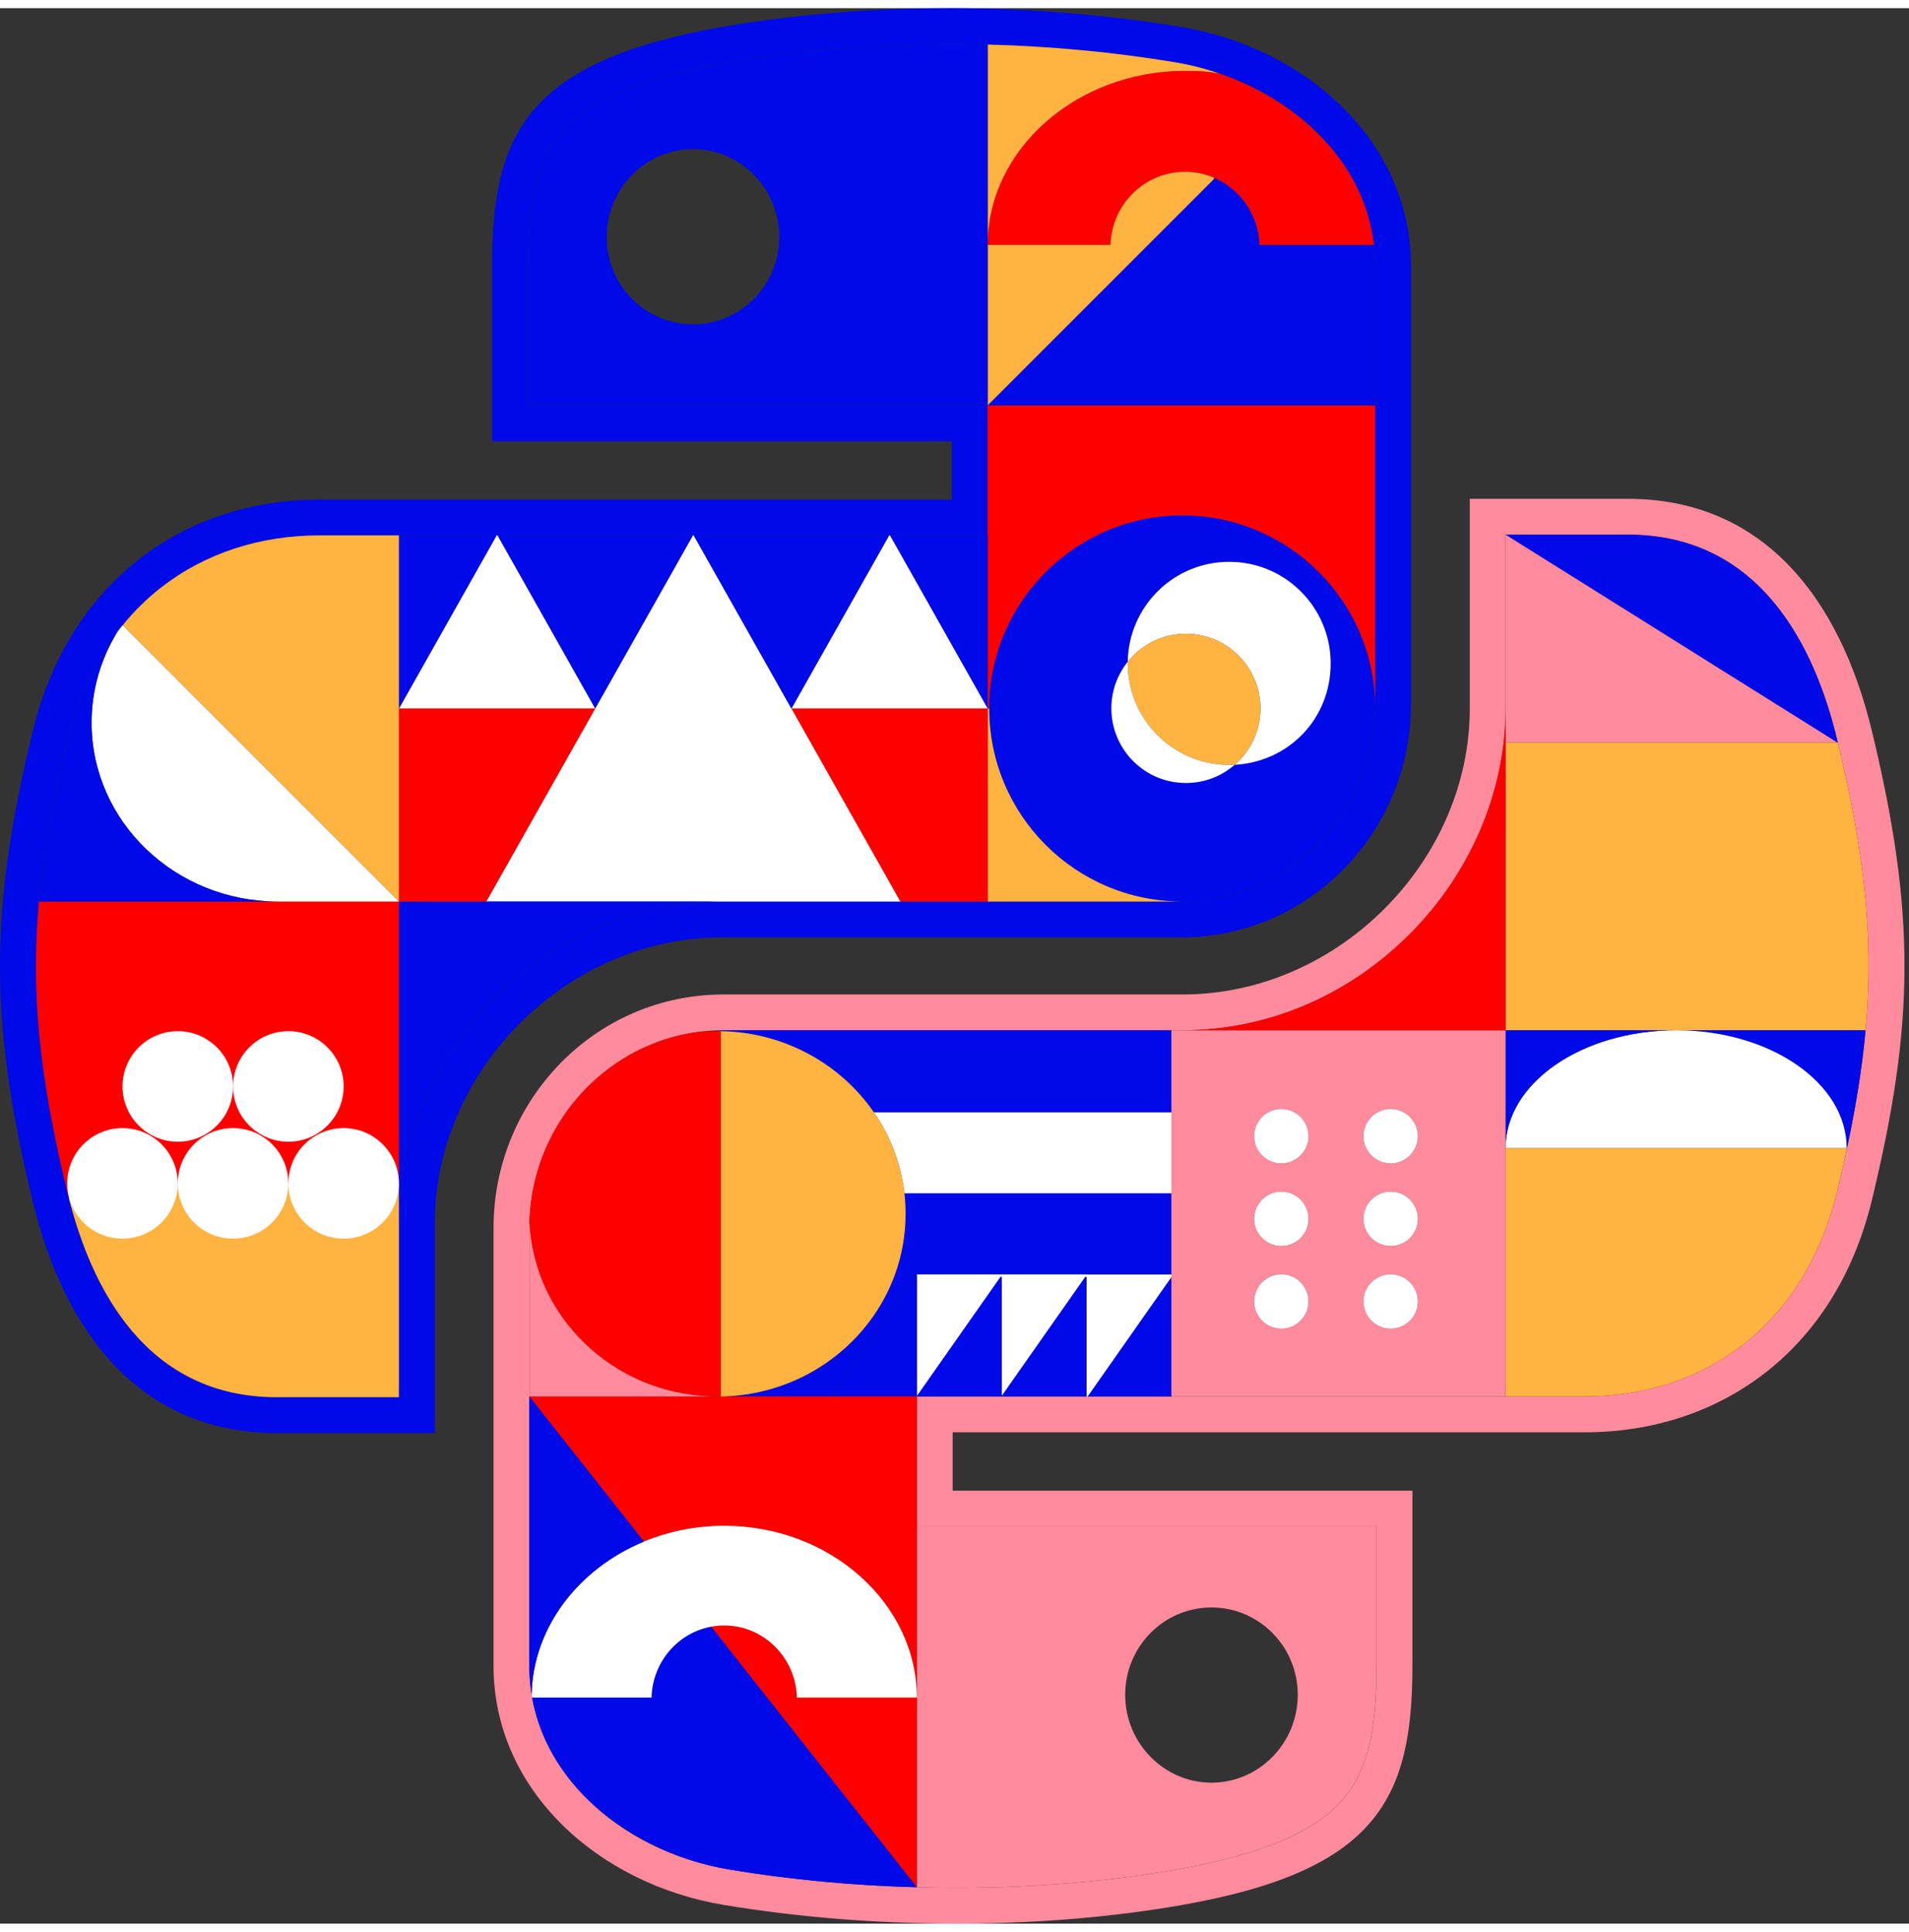 <svg width="84" height="85" viewBox="0 0 299 300" fill="none" xmlns="http://www.w3.org/2000/svg" class="h-auto hidden md:block w-full pr-3 lg:pr-8" aria-labelledby="svgTitle"><rect x="0" y="0" width="299" height="300" fill="#333333" stroke="none"/><title id="svgTitle">EuroPython logo</title><path d="M148.549 5.615C160.71 5.615 172.666 6.579 184.074 8.479C192.718 9.917 200.636 13.85 206.377 19.544C210.488 23.629 215.39 30.557 215.39 40.375V108.939C215.39 126.022 201.758 139.918 184.998 139.918H113.076C99.82 139.918 87.171 145.282 77.459 155.015C67.944 164.549 62.487 177.396 62.487 190.256V217.547H43.339C22.607 217.547 14.048 200.035 10.525 185.334C4.006 158.301 4.006 141.818 10.525 114.778C12.96 104.617 18.067 96.283 25.299 90.681C32.135 85.382 40.693 82.578 50.049 82.578H154.685V62.216H82.678V40.382C82.678 29.93 84.195 23.893 87.91 19.531C92.325 14.358 100.625 10.841 114.046 8.472C124.28 6.658 135.854 5.675 147.506 5.622C147.85 5.622 148.199 5.622 148.542 5.622M148.542 0.013C148.186 0.013 147.836 0.013 147.48 0.013C135.168 0.073 123.416 1.122 113.07 2.949C82.599 8.334 77.069 19.597 77.069 40.382V67.824H149.077V76.97H50.049C29.119 76.97 10.796 89.546 5.068 113.478C-1.543 140.907 -1.834 158.017 5.068 186.66C10.188 207.98 22.409 223.169 43.339 223.169H68.095V190.27C68.095 166.502 88.656 145.54 113.076 145.54H184.998C205.018 145.54 220.999 129.057 220.999 108.952V40.375C220.999 20.864 204.536 6.202 184.998 2.943C172.983 0.944 160.532 0 148.549 0L148.542 0.013Z" fill="#0009E7"></path><path d="M254.954 82.459C275.686 82.459 284.244 99.971 287.767 114.673C294.286 141.706 294.286 158.189 287.767 185.229C285.333 195.39 280.225 203.724 272.994 209.326C266.158 214.624 257.6 217.428 248.243 217.428H143.607V237.791H215.615V259.625C215.615 270.077 214.097 276.114 210.382 280.475C205.968 285.649 197.667 289.166 184.246 291.534C174.012 293.349 162.439 294.332 150.786 294.385C150.443 294.385 150.093 294.385 149.75 294.385C137.589 294.385 125.633 293.421 114.224 291.521C105.581 290.083 97.663 286.15 91.922 280.456C87.811 276.371 82.909 269.443 82.909 259.625V191.061C82.909 173.978 96.541 160.082 113.301 160.082H185.223C198.479 160.082 211.128 154.718 220.84 144.985C230.355 135.451 235.812 122.604 235.812 109.744V82.453H254.96M254.96 76.844H230.203V109.744C230.203 133.511 209.643 154.474 185.223 154.474H113.301C93.281 154.474 77.3 170.956 77.3 191.061V259.625C77.3 279.136 93.763 293.798 113.301 297.057C125.316 299.056 137.767 300 149.75 300C150.106 300 150.456 300 150.812 300C163.125 299.941 174.876 298.891 185.223 297.064C215.694 291.679 221.223 280.416 221.223 259.631V232.189H149.215V223.044H248.243C269.173 223.044 287.497 210.467 293.224 186.535C299.836 159.106 300.126 141.996 293.224 113.353C288.104 92.034 275.884 76.844 254.954 76.844H254.96Z" fill="#FF8B9D"></path><path d="M287.846 114.989C292.05 132.521 293.501 145.619 292.195 160.095L292.069 160.082H235.812V115.009H287.767L287.846 114.989Z" fill="#FFB340"></path><path d="M292.069 160.082L292.195 160.095C291.667 165.895 290.697 171.92 289.285 178.538L289.232 178.525C289.232 168.343 277.276 160.082 262.522 160.082H292.069Z" fill="#0009E7"></path><path d="M289.232 178.525L289.285 178.538C288.83 180.695 288.322 182.919 287.767 185.215C285.332 195.383 280.225 203.717 272.994 209.326C266.158 214.624 257.6 217.428 248.243 217.428H235.812V178.525H289.232Z" fill="#FFB340"></path><path d="M289.232 178.525H235.812C235.812 168.343 247.768 160.082 262.522 160.082C277.276 160.082 289.232 168.343 289.232 178.525Z" fill="white"></path><path d="M287.767 114.659C287.794 114.771 287.82 114.877 287.846 114.989L287.767 115.009L235.812 82.459H254.954C275.686 82.459 284.244 99.971 287.767 114.659Z" fill="#0009E7"></path><path d="M287.767 115.009H235.812V109.744V82.459L287.767 115.009Z" fill="#FF8B9D"></path><path d="M235.812 160.082H262.522C247.768 160.082 235.812 168.343 235.812 178.525V160.082Z" fill="#0009E7"></path><path d="M183.467 198.742V160.082H235.812V217.428H183.467V198.742ZM222.074 176.664C222.074 174.315 220.167 172.408 217.812 172.408C215.456 172.408 213.556 174.315 213.556 176.664C213.556 179.013 215.463 180.926 217.812 180.926C220.161 180.926 222.074 179.02 222.074 176.664ZM222.074 189.61C222.074 187.261 220.167 185.354 217.812 185.354C215.456 185.354 213.556 187.261 213.556 189.61C213.556 191.959 215.463 193.866 217.812 193.866C220.161 193.866 222.074 191.959 222.074 189.61ZM222.074 202.556C222.074 200.207 220.167 198.3 217.812 198.3C215.456 198.3 213.556 200.207 213.556 202.556C213.556 204.905 215.463 206.812 217.812 206.812C220.161 206.812 222.074 204.905 222.074 202.556ZM204.945 176.664C204.945 174.315 203.038 172.408 200.689 172.408C198.34 172.408 196.433 174.315 196.433 176.664C196.433 179.013 198.34 180.926 200.689 180.926C203.038 180.926 204.945 179.02 204.945 176.664ZM204.945 189.61C204.945 187.261 203.038 185.354 200.689 185.354C198.34 185.354 196.433 187.261 196.433 189.61C196.433 191.959 198.34 193.866 200.689 193.866C203.038 193.866 204.945 191.959 204.945 189.61ZM204.945 202.556C204.945 200.207 203.038 198.3 200.689 198.3C198.34 198.3 196.433 200.207 196.433 202.556C196.433 204.905 198.34 206.812 200.689 206.812C203.038 206.812 204.945 204.905 204.945 202.556Z" fill="#FF8B9D"></path><path d="M235.812 115.009V160.082H185.216C198.472 160.082 211.121 154.724 220.84 144.985C230.355 135.444 235.812 122.604 235.812 109.744V115.009Z" fill="#FF0000"></path><path d="M217.812 172.408C220.167 172.408 222.074 174.315 222.074 176.664C222.074 179.013 220.167 180.926 217.812 180.926C215.456 180.926 213.556 179.02 213.556 176.664C213.556 174.308 215.463 172.408 217.812 172.408Z" fill="white"></path><path d="M217.812 185.354C220.167 185.354 222.074 187.261 222.074 189.61C222.074 191.959 220.167 193.866 217.812 193.866C215.456 193.866 213.556 191.959 213.556 189.61C213.556 187.261 215.463 185.354 217.812 185.354Z" fill="white"></path><path d="M217.812 198.3C220.167 198.3 222.074 200.207 222.074 202.556C222.074 204.905 220.167 206.812 217.812 206.812C215.456 206.812 213.556 204.905 213.556 202.556C213.556 200.207 215.463 198.3 217.812 198.3Z" fill="white"></path><path d="M215.608 237.798V259.625C215.608 270.077 214.09 276.114 210.375 280.476C205.961 285.649 197.66 289.159 184.239 291.534C174.005 293.342 162.432 294.332 150.779 294.385H149.743C147.691 294.385 145.639 294.358 143.6 294.299V237.798H215.608ZM203.262 264.158C203.262 256.596 197.212 250.48 189.749 250.48C182.286 250.48 176.236 256.596 176.236 264.158C176.236 271.72 182.313 277.922 189.749 277.922C197.185 277.922 203.262 271.753 203.262 264.158Z" fill="#FF8B9D"></path><path d="M215.39 62.203V108.939C215.39 109.024 215.39 109.11 215.384 109.196C215.12 92.72 201.692 79.457 185.163 79.457C168.634 79.457 154.936 92.99 154.936 109.691H154.692V62.203H215.39Z" fill="#FF0000"></path><path d="M215.39 40.375V62.203H154.692L190.092 26.802L190.191 26.578C194.262 28.34 197.152 32.365 197.278 37.083H215.199C215.324 38.152 215.39 39.254 215.39 40.375Z" fill="#0009E7"></path><path d="M215.199 37.083H197.278C197.152 32.365 194.262 28.34 190.191 26.578C188.786 25.971 187.235 25.635 185.612 25.635C179.264 25.635 174.111 30.742 173.939 37.083H154.692C154.692 22.236 168.489 9.818 185.612 9.818C187.723 9.818 188.977 9.871 190.95 10.227C202.979 14.358 213.661 23.873 215.199 37.083Z" fill="#FF0000"></path><path d="M185.163 79.457C201.692 79.457 215.12 92.72 215.384 109.196C215.252 126.107 201.765 139.825 185.163 139.918H184.998C168.377 139.825 154.936 126.332 154.936 109.691C154.936 93.05 168.469 79.457 185.163 79.457ZM208.416 102.617C208.416 93.861 201.329 86.715 192.527 86.715C183.725 86.715 176.77 93.723 176.638 102.367C175.028 104.366 174.071 106.906 174.071 109.671C174.071 116.098 179.277 121.35 185.744 121.35C188.673 121.35 191.339 120.275 193.385 118.5C201.784 118.051 208.416 111.09 208.416 102.617Z" fill="#0009E7"></path><path d="M192.527 86.715C201.329 86.715 208.416 93.861 208.416 102.617C208.416 111.373 201.784 118.051 193.385 118.5C195.859 116.348 197.416 113.188 197.416 109.671C197.416 103.238 192.21 97.985 185.744 97.985C182.055 97.985 178.769 99.694 176.638 102.367C176.77 93.723 183.804 86.715 192.527 86.715Z" fill="white"></path><path d="M200.689 172.408C203.038 172.408 204.945 174.315 204.945 176.664C204.945 179.013 203.038 180.926 200.689 180.926C198.34 180.926 196.433 179.02 196.433 176.664C196.433 174.308 198.34 172.408 200.689 172.408Z" fill="white"></path><path d="M200.689 193.866C203.04 193.866 204.945 191.96 204.945 189.61C204.945 187.259 203.04 185.354 200.689 185.354C198.339 185.354 196.433 187.259 196.433 189.61C196.433 191.96 198.339 193.866 200.689 193.866Z" fill="white"></path><path d="M200.689 206.812C203.04 206.812 204.945 204.906 204.945 202.556C204.945 200.205 203.04 198.3 200.689 198.3C198.339 198.3 196.433 200.205 196.433 202.556C196.433 204.906 198.339 206.812 200.689 206.812Z" fill="white"></path><path d="M185.744 97.985C192.21 97.985 197.416 103.238 197.416 109.671C197.416 113.188 195.859 116.348 193.385 118.5C193.101 118.513 192.817 118.519 192.527 118.519C183.718 118.519 176.631 111.373 176.631 102.617C176.631 102.532 176.631 102.452 176.638 102.367C178.769 99.694 182.055 97.985 185.744 97.985Z" fill="#FFB340"></path><path d="M192.527 118.519C192.817 118.519 193.101 118.513 193.385 118.5C191.339 120.275 188.674 121.35 185.744 121.35C179.278 121.35 174.071 116.098 174.071 109.671C174.071 106.906 175.028 104.366 176.638 102.367C176.632 102.452 176.632 102.532 176.632 102.617C176.632 111.373 183.718 118.519 192.527 118.519Z" fill="white"></path><path d="M190.191 26.578L190.092 26.802L154.692 62.203V37.083H173.939C174.111 30.742 179.264 25.635 185.612 25.635C187.235 25.635 188.786 25.971 190.191 26.578Z" fill="#FFB340"></path><path d="M190.95 10.227C188.977 9.871 187.723 9.818 185.612 9.818C168.489 9.818 154.692 22.236 154.692 37.083V5.701C164.728 5.965 174.586 6.902 184.074 8.479C186.377 8.862 188.687 9.449 190.95 10.227Z" fill="#FFB340"></path><path d="M184.998 139.918H154.692V109.691H154.936C154.936 126.332 168.377 139.825 184.998 139.918Z" fill="#FFB340"></path><path d="M183.467 198.742V217.428H170.409V217.356L183.467 198.742Z" fill="#0009E7"></path><path d="M183.467 198.313V198.742L170.409 217.356V217.428H170.192V198.716V198.313H183.467Z" fill="white"></path><path d="M183.467 185.611V198.313H140.182C141.258 195.344 141.838 192.15 141.838 188.831C141.838 187.743 141.772 186.667 141.654 185.611H183.467Z" fill="#0009E7"></path><path d="M183.467 172.916V185.611H141.654C141.113 180.953 139.423 176.624 136.863 172.916H183.467Z" fill="white"></path><path d="M183.467 160.214V172.916H136.863C131.664 165.387 122.888 160.386 112.892 160.221V160.089C113.024 160.082 113.162 160.082 113.294 160.082H183.467V160.214Z" fill="#0009E7"></path><path d="M170.192 198.716V217.428H161.409H156.916V217.31L169.961 198.716H170.192Z" fill="#0009E7"></path><path d="M170.192 198.313V198.716H169.961L156.916 217.31V198.716V198.313H170.192Z" fill="white"></path><path d="M156.916 217.31V217.428H143.607V217.356L156.685 198.716H156.916V217.31Z" fill="#0009E7"></path><path d="M156.916 198.313V198.716H156.685L143.607 217.356V198.716V198.313H156.916Z" fill="white"></path><path d="M154.692 109.691V139.918H141.014L123.957 109.691L123.97 109.671H154.679L154.692 109.691Z" fill="#FF0000"></path><path d="M154.692 82.572V109.671H154.679L139.39 82.572H154.692Z" fill="#0009E7"></path><path d="M154.692 37.083V62.203H82.684V40.375C82.684 29.924 84.202 23.886 87.917 19.524C92.331 14.351 100.632 10.841 114.053 8.472C124.293 6.658 135.86 5.675 147.513 5.615H148.549C150.601 5.615 152.653 5.642 154.692 5.701V37.083ZM122.057 35.842C122.057 28.254 115.98 22.078 108.543 22.078C101.107 22.078 95.03 28.254 95.03 35.842C95.03 43.43 101.08 49.52 108.543 49.52C116.006 49.52 122.057 43.404 122.057 35.842Z" fill="#0009E7"></path><path d="M139.39 82.572L154.679 109.671H123.97L139.259 82.572H139.39Z" fill="white"></path><path d="M143.607 217.356V217.428H143.6H133.98H130.258V217.356L143.336 198.716H143.607V217.356Z" fill="#0009E7"></path><path d="M143.607 198.313V198.716H143.336L130.258 217.356V217.428H113.433C125.818 217.006 136.263 209.148 140.182 198.313H143.607Z" fill="#0009E7"></path><path d="M143.6 264.593V294.299L111.38 253.488C112.047 253.363 112.733 253.297 113.433 253.297C119.602 253.297 124.65 258.332 124.821 264.593H143.6Z" fill="#FF0000"></path><path d="M143.6 237.797V264.593C143.6 249.945 130.14 237.692 113.433 237.692C108.919 237.692 104.65 238.583 100.81 240.179L100.751 240.034L82.902 217.428H111.308C111.658 217.442 112.014 217.448 112.37 217.448C112.727 217.448 113.083 217.442 113.433 217.428H143.6V237.797Z" fill="#FF0000"></path><path d="M111.381 253.488L143.6 294.299C133.558 294.035 123.706 293.098 114.218 291.521C100.183 289.179 85.984 279.354 83.344 264.593H102.044C102.189 259.044 106.161 254.452 111.381 253.488Z" fill="#0009E7"></path><path d="M111.381 253.488C106.161 254.452 102.189 259.044 102.044 264.593H83.344C83.311 264.442 83.285 264.283 83.265 264.125C83.47 253.627 90.583 244.422 100.81 240.179C104.65 238.583 108.919 237.692 113.433 237.692C130.14 237.692 143.6 249.945 143.6 264.593H124.821C124.65 258.331 119.602 253.297 113.433 253.297C112.733 253.297 112.047 253.363 111.381 253.488Z" fill="white"></path><path d="M141.654 185.611C141.773 186.667 141.839 187.742 141.839 188.831C141.839 192.15 141.258 195.344 140.182 198.313C136.263 209.147 125.818 217.006 113.433 217.428H112.892V160.221C122.888 160.386 131.664 165.387 136.863 172.916C139.424 176.624 141.113 180.953 141.654 185.611Z" fill="#FFB340"></path><path d="M123.957 109.691L141.014 139.918H113.076H76.159L93.215 109.691L108.523 82.572H108.655L123.957 109.691Z" fill="white"></path><path d="M123.97 109.671L123.957 109.691L108.655 82.572H139.258L123.97 109.671Z" fill="#0009E7"></path><path d="M76.159 139.918H113.076C99.82 139.918 87.171 145.282 77.459 155.015C67.944 164.556 62.48 177.396 62.48 190.256V139.918H76.159Z" fill="#0009E7"></path><path d="M112.892 216.076V217.428H111.308C95.934 216.901 83.555 204.938 82.922 190.032C83.404 175.041 94.397 162.702 108.616 160.445C108.636 160.445 108.662 160.445 108.689 160.445C109.896 160.293 111.123 160.221 112.37 160.221C112.542 160.221 112.72 160.221 112.892 160.221V216.076Z" fill="#FF0000"></path><path d="M111.308 217.428H82.902V191.061C82.902 190.718 82.909 190.375 82.922 190.032C83.555 204.938 95.934 216.901 111.308 217.428Z" fill="#FF8B9D"></path><path d="M93.202 109.671L77.914 82.572H108.523L93.215 109.691L93.202 109.671Z" fill="#0009E7"></path><path d="M100.751 240.034L100.81 240.179C90.583 244.422 83.47 253.627 83.265 264.125C83.028 262.673 82.902 261.169 82.902 259.625V217.428L100.751 240.034Z" fill="#0009E7"></path><path d="M93.215 109.691L76.159 139.918H62.48V109.691L62.493 109.671H93.202L93.215 109.691Z" fill="#FF0000"></path><path d="M77.914 82.572L93.202 109.671H62.493L77.782 82.572H77.914Z" fill="white"></path><path d="M77.782 82.572L62.493 109.671H62.48V82.572H77.782Z" fill="#0009E7"></path><path d="M62.48 190.256V217.547H43.339C23.082 217.547 14.451 200.82 10.776 186.35L12.821 184.054H62.48V190.256Z" fill="#FFB340"></path><path d="M62.48 139.918V184.054H12.821L10.776 186.35C10.69 186.014 10.604 185.677 10.525 185.341C6.263 167.651 4.784 154.48 6.098 139.918H62.48Z" fill="#FF0000"></path><path d="M62.48 109.691V139.918L19.222 96.653H19.215C21.023 94.409 23.062 92.416 25.299 90.681C32.135 85.376 40.699 82.572 50.049 82.572H62.48V109.691Z" fill="#FFB340"></path><path d="M19.221 96.653L62.48 139.918H43.536C27.417 139.918 14.345 127.374 14.345 111.908C14.345 106.722 15.817 101.859 18.377 97.702C18.648 97.345 18.925 96.989 19.215 96.646H19.221V96.653Z" fill="white"></path><path d="M43.536 139.918H6.098C6.797 132.224 8.268 124.135 10.525 114.785C12.089 108.259 14.755 102.485 18.377 97.702C15.817 101.859 14.345 106.722 14.345 111.908C14.345 127.374 27.417 139.918 43.536 139.918Z" fill="#0009E7"></path><path d="M36.503 192.718C41.284 192.718 45.16 188.842 45.16 184.061C45.16 179.279 41.284 175.404 36.503 175.404C31.721 175.404 27.846 179.279 27.846 184.061C27.846 188.842 31.721 192.718 36.503 192.718Z" fill="white"></path><path d="M53.823 192.718C58.604 192.718 62.48 188.842 62.48 184.061C62.48 179.279 58.604 175.404 53.823 175.404C49.042 175.404 45.166 179.279 45.166 184.061C45.166 188.842 49.042 192.718 53.823 192.718Z" fill="white"></path><path d="M19.182 192.718C23.963 192.718 27.839 188.842 27.839 184.061C27.839 179.279 23.963 175.404 19.182 175.404C14.401 175.404 10.525 179.279 10.525 184.061C10.525 188.842 14.401 192.718 19.182 192.718Z" fill="white"></path><path d="M45.166 177.535C49.947 177.535 53.823 173.659 53.823 168.878C53.823 164.097 49.947 160.221 45.166 160.221C40.385 160.221 36.509 164.097 36.509 168.878C36.509 173.659 40.385 177.535 45.166 177.535Z" fill="white"></path><path d="M27.846 177.535C32.627 177.535 36.503 173.659 36.503 168.878C36.503 164.097 32.627 160.221 27.846 160.221C23.064 160.221 19.189 164.097 19.189 168.878C19.189 173.659 23.064 177.535 27.846 177.535Z" fill="white"></path></svg>